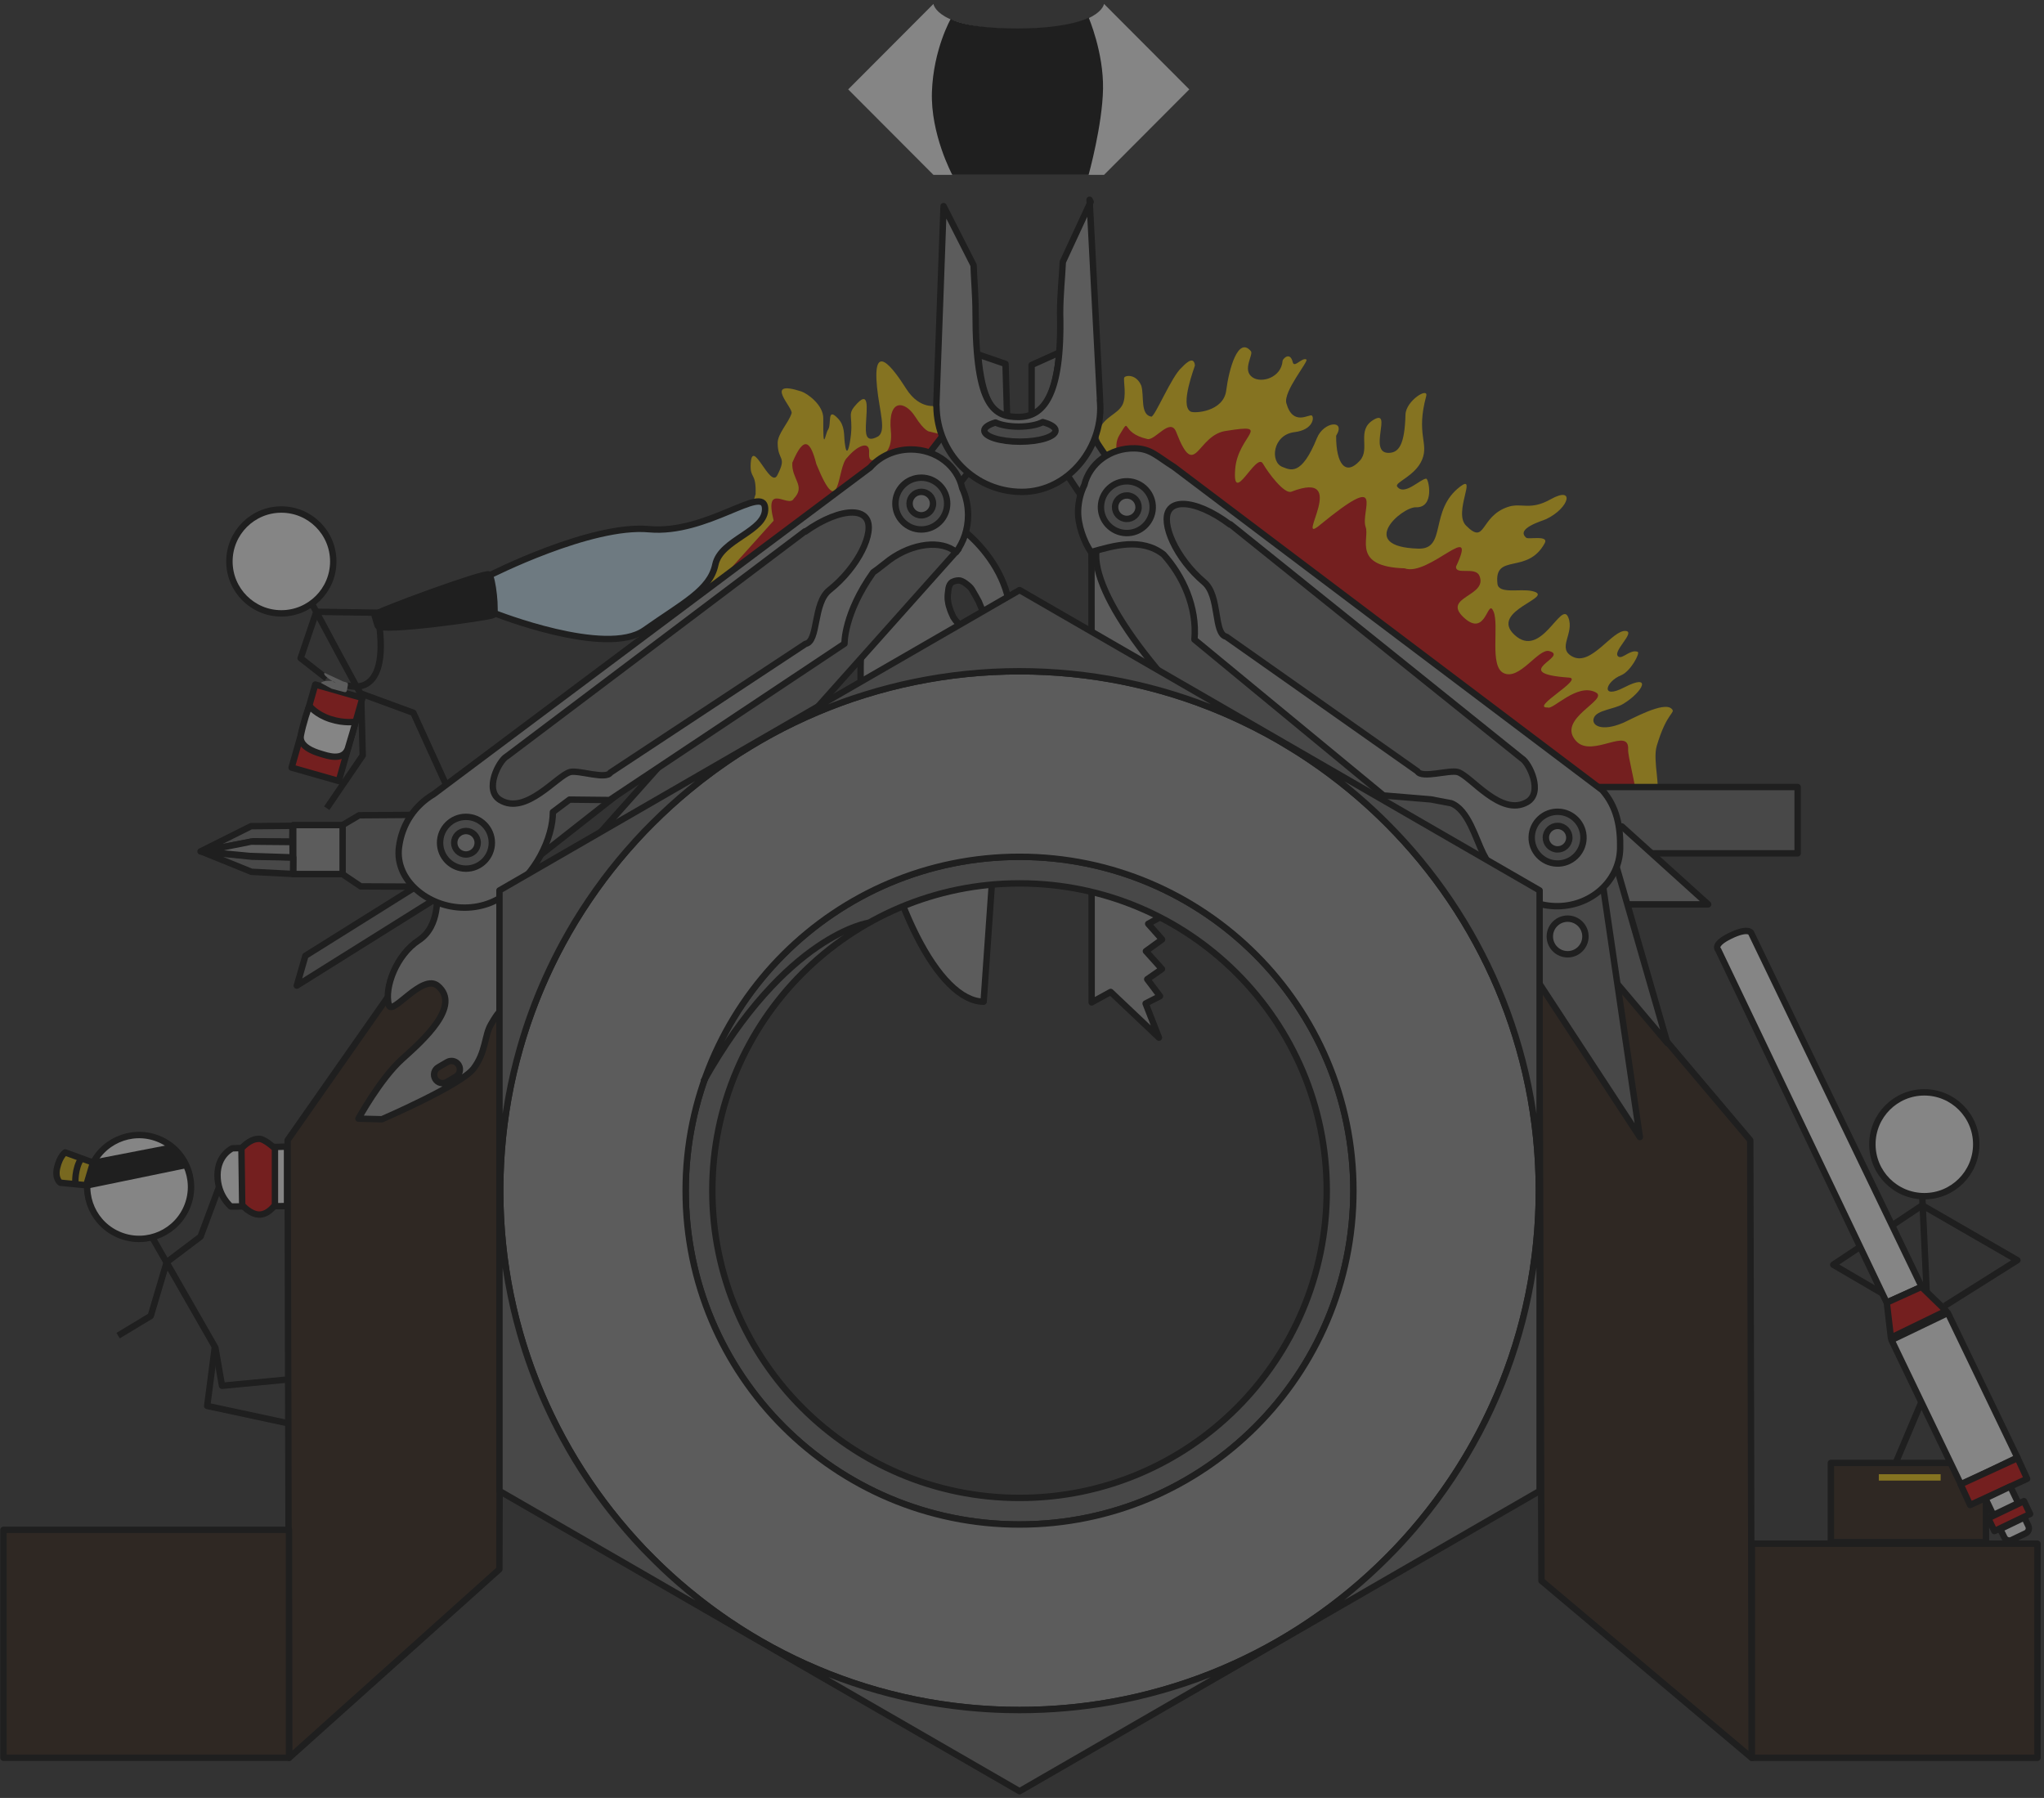 <?xml version="1.0" encoding="UTF-8"?>
<svg width="764px" height="672px" viewBox="0 0 764 672" version="1.1" xmlns="http://www.w3.org/2000/svg" xmlns:xlink="http://www.w3.org/1999/xlink">
    <rect x="0" y="0" width="764" height="672" fill="#333333" stroke="none"/>
    <!-- Generator: Sketch 52 (66869) - http://www.bohemiancoding.com/sketch -->
    <title>Untitled</title>
    <desc>Created with Sketch.</desc>
    <g id="Page-1" opacity="0.4" stroke="none" stroke-width="1" fill="none" fill-rule="evenodd">
        <g id="HexTee2012-modified" transform="translate(1, 0)">
            <g id="layer7" transform="translate(234.031, 129.576)">
                <path d="M179.417,40.041 C179.417,40.041 173.964,35.216 175.992,30.697 C178.032,26.151 182.489,25.272 184.393,21.961 C186.298,18.649 184.702,12.415 185.2,11.523 C185.698,10.631 189.753,10.165 191.581,14.631 C192.693,18.498 191.099,25.415 195.29,26.15 C196.582,26.377 202.931,10.949 206.627,7.829 C207.034,7.485 211.131,2.613 211.607,6.992 C211.643,7.321 205.788,21.994 209.995,24.254 C211.401,25.009 222.302,24.367 223.308,16.333 C224.282,8.554 227.728,-4.073 232.529,1.689 C233.581,2.951 229.098,8.763 233.164,11.482 C236.643,13.807 243.942,11.442 244.367,5.275 C244.411,4.635 247.136,1.543 248.192,5.863 C248.735,8.082 251.722,3.846 253.273,4.794 C254.214,5.368 244.558,16.757 245.777,21.125 C248.238,29.947 254.376,25.028 255.309,25.749 C256.268,26.489 255.764,31.106 248.835,31.934 C240.606,32.918 239.595,43.154 244.343,44.958 C247.309,46.085 251.383,48.532 257.22,34.146 C259.765,27.875 268.167,27.158 264.389,33.293 C264.32,43.791 267.912,48.486 273.246,42.607 C277.317,38.12 271.817,31.293 278.307,27.363 C285.764,22.846 275.965,39.996 284.177,39.689 C287.752,39.555 290.015,36.775 290.309,25.378 C290.442,20.206 299.024,14.883 298.043,18.505 C294.194,32.716 299.059,35.935 296.556,42.131 C294.013,48.43 286.053,50.703 287.209,52.291 C289.865,55.94 295.939,49.343 298.042,49.326 C299.01,49.318 301.292,60.265 294.225,60.024 C288.927,59.843 271.878,74.791 295.095,75.482 C305.9,75.803 298.995,61.198 310.757,52.276 C317.194,47.393 308.105,62.004 312.937,66.858 C320.463,74.419 317.946,63.452 328.63,59.879 C333.661,58.197 336.821,61.38 344.548,57.044 C353.771,51.869 351.609,60.261 342.971,64.409 C341.502,65.115 331.291,67.942 335.46,71.42 C336.3,72.121 344.04,70.329 342.34,73.461 C335.86,85.402 323.329,76.859 324.686,88.63 C325.141,92.577 333.17,90.336 337.608,91.336 C347.169,93.492 321.265,98.581 331.034,107.691 C341.072,117.053 348.447,94.661 351.135,101.123 C353.663,107.203 346.607,112.752 352.833,115.892 C359.871,119.44 367.661,105.735 372.653,106.245 C376.579,106.646 366.892,114.418 370.07,115.924 C371.588,116.643 374.381,113.046 377.104,114.046 C378.147,114.429 374.412,121.389 370.954,122.782 C364.976,125.191 363.061,132.002 372.057,127.349 C382.596,121.897 379.196,128.896 371.784,133.448 C368.289,135.594 361.961,135.723 360.74,138.691 C359.582,141.503 363.494,144.049 371.603,140.609 C374.662,139.312 386.867,132.377 389.805,135.359 C391.418,136.996 388.07,136.288 384.219,149.221 C382.588,154.697 386.007,165.575 383.815,167.469 C379.233,171.43 374.542,189.119 355.063,176.004 L179.417,40.041 L179.417,40.041 Z" id="rect3699" fill="#FFD306"></path>
                <path d="M47.398,55.119 C47.644,46.788 45.304,49.561 45.55,43.974 C46.015,33.372 52.825,53.274 55.494,48.069 C59.283,40.678 55.679,42.928 55.644,36.02 C55.625,32.48 59.68,28.557 60.847,24.884 C61.503,22.819 50.026,12.049 64.498,16.735 C66.668,17.437 72.729,21.718 72.69,26.745 C72.585,40.49 73.426,32.48 74.439,31.081 C75.927,29.025 73.887,22.287 78.21,26.858 C80.84,29.639 80.361,32.924 80.714,35.9 C81.396,41.65 82.293,37.607 82.586,35.983 C84.361,26.15 81.379,25.873 84.467,22.206 C90.09,15.527 88.916,23.013 88.655,28.654 C88.48,32.415 88.388,36.069 92.987,33.638 C96.468,31.798 93.665,24.139 92.778,15.132 C91.068,-2.226 98.535,7.622 103.7,15.741 C108.844,23.828 115.18,22.01 115.18,22.01 L126.732,29.053 L0.513,112.448 C14.299,92.743 40.705,78.479 47.398,55.119 Z" id="rect3821" fill="#FFD305"></path>
                <path d="M184.084,45.119 C183.689,42.388 180.562,37.604 183.428,32.954 C187.933,25.643 183.331,32.146 193.856,34.517 C196.742,35.167 202.42,26.222 204.614,31.908 C211.885,50.755 212.166,32.671 223.589,31.424 C240.895,28.648 227.673,33.255 226.663,45.669 C225.488,60.106 234.483,39.321 236.995,43.662 C239.122,47.336 245.044,55.206 247.655,54.197 C269.875,45.607 248.82,74.438 258.111,66.814 C283.721,45.796 273.269,61.457 275.435,67.451 C276.966,71.687 270.252,82.252 289.979,82.839 C298.988,86.132 317.723,63.966 309.205,82.178 C308.971,85.524 316.402,82.053 317.93,85.604 C321.264,93.352 303.763,93.45 312.063,101.19 C320.592,109.145 320.942,93.5 323.225,98.991 C325.374,104.157 321.632,119.296 326.922,121.963 C332.902,124.978 339.926,112.662 344.044,113.767 C351.844,115.859 328.401,122.062 351.429,123.681 C357.197,124.087 336.596,135.13 343.501,134.855 C345.323,135.912 354.476,125.521 361.436,129.207 C366.627,131.957 346.317,139.095 354.153,147.465 C360.093,153.808 374.053,141.824 373.532,150.573 C373.243,155.429 384.883,190.605 369.106,178.392 C319.359,139.884 213.479,97.374 185.774,40.893 C185.774,40.893 185.774,40.893 185.774,40.893 L184.084,45.119 Z" id="rect3699-1" fill="#D40000"></path>
                <path d="M54.138,65.019 C50.488,50.247 59.752,60.529 61.665,56.797 C66.258,52.009 60.748,49.536 61.12,43.365 C65.575,32.721 67.951,35.49 70.112,43.899 C79.263,66.318 77.67,45.001 81.638,41.445 C85.668,36.658 90.007,35.25 89.819,39.294 C89.694,41.99 90.026,43.415 93.323,41.671 C95.818,40.352 98.59,38.05 97.954,31.594 C96.729,19.15 103.277,20.233 106.979,26.053 C110.666,31.851 112.42,31.742 112.42,31.742 L125.083,34.799 L23.448,102.15 C33.632,87.041 27.785,94.558 54.138,65.019 Z" id="rect3821-2" fill="#D40000"></path>
            </g>
            <g id="layer4" transform="translate(0.031, 0.576)">
                <path d="M182.059,214.435 C182.059,214.435 219.849,195.227 241.557,197.215 C263.264,199.202 284.417,180.287 284.944,189.326 C285.454,198.084 268.33,200.921 266.349,210.457 C264.369,219.993 254.242,224.82 239.866,234.968 C225.49,245.115 183.849,228.622 183.849,228.622 C183.849,228.622 182.156,217.111 182.059,214.435 Z" id="rect3871" stroke="#000000" stroke-width="2.388" fill="#C6E3F4" stroke-linejoin="round"></path>
                <polygon id="rect4411" stroke="#000000" stroke-width="2.388" fill="#28170B" stroke-linejoin="round" points="574.209 332.144 653.169 425.585 653.739 656.447 575.136 590.236"></polygon>
                <rect id="rect4416" stroke="#000000" stroke-width="2.388" fill="#28170B" stroke-linejoin="round" x="653.769" y="576.39" width="106.756" height="80.027"></rect>
                <polygon id="rect4411-5" stroke="#000000" stroke-width="2.388" fill="#28170B" stroke-linejoin="round" points="186.541 311.241 106.468 425.585 107.025 656.431 185.615 585.956"></polygon>
                <rect id="rect4416-3" stroke="#000000" stroke-width="2.388" fill="#28170B" stroke-linejoin="round" transform="translate(53.626, 613.809) scale(-1, 1) translate(-53.626, -613.809) " x="0.257" y="571.218" width="106.738" height="85.181"></rect>
                <path d="M443.501,32.834 L411.626,64.788 L347.876,64.788 L316.001,32.834 L347.876,0.879 C347.876,0.879 348.843,10.384 379.691,10.256 C410.538,10.127 411.626,0.879 411.626,0.879 L443.501,32.834 Z" id="path3670" fill="#FFFFFF"></path>
                <path d="M354.33,6.496 C354.33,6.496 359.573,10.054 379.286,10.054 C398.999,10.054 405.885,5.995 405.885,5.995 C405.885,5.995 411.485,18.996 411.257,32.617 C411.029,46.237 405.86,64.789 405.86,64.789 L354.922,64.789 C354.922,64.789 346.731,49.586 347.303,33.694 C347.876,17.801 354.33,6.496 354.33,6.496 Z" id="rect3673" fill="#000000"></path>
                <path d="M123.535,209.269 C123.535,219.987 114.846,228.676 104.129,228.676 C93.411,228.676 84.722,219.987 84.722,209.269 C84.722,198.552 93.411,189.863 104.129,189.863 C114.846,189.863 123.535,198.552 123.535,209.269 Z" id="path3845" stroke="#000000" stroke-width="2.388" fill="#FFFFFF" stroke-linejoin="round"></path>
                <path d="M115.355,224.66 C133.386,258.469 133.95,259.032 133.95,259.032" id="path3847" stroke="#000000" stroke-width="2.388" stroke-linejoin="round"></path>
                <polyline id="path3849" stroke="#000000" stroke-width="2.388" stroke-linejoin="round" points="121 252.984 111.338 245.414 117.215 228.082 143.213 228.48"></polyline>
                <polyline id="path3851" stroke="#000000" stroke-width="2.388" stroke-linejoin="round" points="165.625 292.529 153.473 265.834 133.949 258.662 134.547 281.771 121.1 301.494"></polyline>
                <path d="M138.93,229.277 C138.652,228.353 180.387,213.027 181.762,214.137 C183.131,215.241 184.563,228.45 183.355,229.277 C182.148,230.105 140.933,235.955 140.125,233.262 L138.93,229.277 Z" id="rect3853" stroke="#000000" stroke-width="2.388" fill="#000000" stroke-linejoin="round"></path>
                <path d="M140.523,231.469 C144.906,261.551 128.77,255.574 128.77,255.574" id="path3858" stroke="#000000" stroke-width="2.388" stroke-linejoin="round"></path>
                <rect id="rect3860" stroke="#000000" stroke-width="2.388" fill="#D40000" stroke-linejoin="round" transform="translate(121.199, 273.305) rotate(15.899) translate(-121.199, -273.305) " x="112.035" y="257.168" width="18.328" height="32.273"></rect>
                <path d="M120.323,250.923 L127.204,254.113 C128.458,254.449 129.268,254.603 128.931,255.857 C128.595,257.111 128.864,258.413 127.61,258.077 L122.924,256.841 L118.967,254.676 C119.192,253.917 122.786,253.543 123.861,254.27 C126.381,255.974 118.857,251.714 120.323,250.923 Z" id="rect3865" fill="#999999"></path>
                <path d="M114.685,263.288 C114.685,263.288 117.06,266.437 122.432,268.182 C127.804,269.928 131.786,269.154 131.786,269.154 C131.98,269.466 129.957,275.841 128.948,279.322 C127.122,284.066 121.051,281.799 118.755,281.114 C116.459,280.429 110.639,278.433 111.405,274.309 C112.17,270.185 114.312,263.454 114.685,263.288 Z" id="rect3868" stroke="#000000" stroke-width="2.388" fill="#FFFFFF" stroke-linejoin="round"></path>
                <path d="M80.27,438.677 C80.289,431.043 85.809,428.618 85.809,428.618 C85.809,428.618 106.252,427.971 106.252,427.971 L106.252,450.211 C106.252,450.211 85.263,450.366 85.263,450.366 C85.263,450.366 80.252,446.31 80.27,438.677 Z" id="rect3877" stroke="#000000" stroke-width="2.388" fill="#FFFFFF" stroke-linejoin="round"></path>
                <path d="M95.616,425.081 C97.599,424.799 101.737,428.659 101.737,428.659 L101.737,449.804 C101.737,449.804 99.289,453.382 95.898,453.382 C92.507,453.382 89.495,449.804 89.495,449.804 L89.214,428.659 C89.214,428.659 92.225,425.081 95.616,425.081 Z" id="rect3880" stroke="#000000" stroke-width="2.388" fill="#D40000" stroke-linejoin="round"></path>
                <rect id="rect3883" stroke="#000000" stroke-width="2.388" fill="#28170B" stroke-linejoin="round" x="683.305" y="546.21" width="57.961" height="29.598"></rect>
                <path d="M701.225,551.608 L724.334,551.608" id="path3897" stroke="#FFD305" stroke-width="2.388" stroke-linejoin="round"></path>
                <polyline id="path3903" stroke="#000000" stroke-width="2.388" stroke-linejoin="round" points="702.42 482.783 684.191 472.125 717.461 449.912 753.021 470.432 725.928 487.465"></polyline>
                <path d="M671.257,344.325 C671.257,344.325 670.033,341.637 677.524,341.559 C685.015,341.48 685.093,343.846 685.093,343.846 L685.986,490.754 L671.642,490.441 L671.257,344.325 Z" id="rect3899" stroke="#000000" stroke-width="2.388" fill="#FFFFFF" stroke-linejoin="round" transform="translate(678.584, 416.155) rotate(-25.387) translate(-678.584, -416.155) "></path>
                <polyline id="path3901" stroke="#000000" stroke-width="2.388" stroke-linejoin="round" points="717.461 446.625 720.648 515.156 707.6 546.035"></polyline>
                <path d="M70.367,443.063 C70.367,453.781 61.678,462.469 50.96,462.469 C40.243,462.469 31.554,453.781 31.554,443.063 C31.554,432.345 40.243,423.657 50.96,423.657 C61.678,423.657 70.367,432.345 70.367,443.063 Z" id="path3845-1" stroke="#000000" stroke-width="2.388" fill="#FFFFFF" stroke-linejoin="round" transform="translate(50.96, 443.063) rotate(20.923) translate(-50.96, -443.063) "></path>
                <path d="M737.64,427.102 C737.64,437.819 728.951,446.508 718.234,446.508 C707.516,446.508 698.827,437.819 698.827,427.102 C698.827,416.384 707.516,407.695 718.234,407.695 C728.951,407.695 737.64,416.384 737.64,427.102 Z" id="path3845-8" stroke="#000000" stroke-width="2.388" fill="#FFFFFF" stroke-linejoin="round"></path>
                <polygon id="rect3937" stroke="#000000" stroke-width="2.388" fill="#D40000" stroke-linejoin="round" points="704.213 486.27 717.162 480.393 726.401 489.357 705.741 499.389 704.213 486.27"></polygon>
                <rect id="rect3940" stroke="#000000" stroke-width="2.388" fill="#FFFFFF" stroke-linejoin="round" transform="translate(729.493, 522.232) rotate(-25.686) translate(-729.493, -522.232) " x="717.805" y="492.245" width="23.376" height="59.974"></rect>
                <rect id="rect3950" stroke="#000000" stroke-width="2.388" fill="#D40000" stroke-linejoin="round" transform="translate(744.232, 553.159) rotate(-24.682) translate(-744.232, -553.159) " x="732.503" y="548.898" width="23.458" height="8.521"></rect>
                <rect id="rect3950-5" stroke="#000000" stroke-width="2.388" fill="#D40000" stroke-linejoin="round" transform="translate(749.951, 566.075) rotate(-25.588) translate(-749.951, -566.075) " x="742.559" y="563.408" width="14.785" height="5.333"></rect>
                <rect id="rect3974" stroke="#000000" stroke-width="2.388" fill="#FFFFFF" stroke-linejoin="round" transform="translate(747.205, 560.34) rotate(-25.56) translate(-747.205, -560.34) " x="742.041" y="556.899" width="10.329" height="6.882"></rect>
                <path d="M747.213,568.516 C747.213,568.516 757.317,568.472 757.317,568.472 L757.31,571.963 C757.31,573.121 756.378,574.054 755.22,574.054 L749.439,574.054 C748.281,574.054 747.349,573.121 747.349,571.963 C747.39,570.809 747.313,569.663 747.212,568.516 L747.213,568.516 Z" id="rect3976" stroke="#000000" stroke-width="2.388" fill="#FFFFFF" stroke-linejoin="round" transform="translate(752.265, 571.263) rotate(-25.53) translate(-752.265, -571.263) "></path>
                <polygon id="rect3979" stroke="#000000" stroke-width="2.388" fill="#000000" stroke-linejoin="round" points="33.95 434 63.203 428.335 68.218 434.908 31.564 442.472"></polygon>
                <polyline id="path3982" stroke="#000000" stroke-width="2.388" stroke-linejoin="round" points="55.545 461.346 79.468 503.116 81.953 517.371 106.246 515.049"></polyline>
                <polyline id="path3984" stroke="#000000" stroke-width="2.388" stroke-linejoin="round" points="79.296 502.7 76.41 524.897 106.338 531.317"></polyline>
                <path d="M23.329,430.148 L33.734,433.936 L31.216,442.421 L21.535,441.474 C21.535,441.474 19.306,440.043 20.35,435.726 C21.395,431.409 23.329,430.148 23.329,430.148 L23.329,430.148 Z" id="rect3988" stroke="#000000" stroke-width="2.388" fill="#DEB700" stroke-linejoin="round"></path>
                <polyline id="path3991" stroke="#000000" stroke-width="2.388" stroke-linejoin="round" points="80.966 442.753 73.923 461.63 61.276 471.177 55.311 491.269 43.12 498.622"></polyline>
                <path d="M29.408,432.329 C26.731,436.273 27.154,441.767 27.154,441.767" id="path4015" stroke="#000000" stroke-width="2.388" stroke-linejoin="round"></path>
            </g>
            <g id="layer3" transform="translate(73.031, 74.576)" stroke="#000000" stroke-linejoin="round">
                <rect id="rect4321" stroke-width="2.388" fill="#666666" x="495.802" y="219.584" width="102.083" height="24.786"></rect>
                <polygon id="rect4256" stroke-width="2.388" fill="#808080" points="532.188 234.312 505.906 263.438 564.438 263.438"></polygon>
                <polygon id="rect4247-7" stroke-width="2.388" fill="#666666" points="530.031 248.812 502.242 259.72 549.19 315.27 530.031 248.812"></polygon>
                <polygon id="rect4247" stroke-width="2.388" fill="#666666" points="521.719 233.219 476.938 239.812 481.719 272.438 486.688 270.656 538.906 350.406"></polygon>
                <rect id="rect4323-1" stroke-width="2.388" fill="#666666" transform="translate(333.082, 100.891) rotate(146.215) translate(-333.082, -100.891) " x="325.112" y="83.918" width="15.939" height="33.944"></rect>
                <polygon id="rect4318" stroke-width="2.388" fill="#999999" points="333.937 114.199 363.237 114.199 360.517 267.737 355.137 270.705 360.33 276.55 354.281 280.92 360.281 287.602 354.779 291.414 359.556 297.747 354.169 300.493 359.152 313.247 341.114 296.171 334.007 300.076 333.937 114.199 333.937 114.199"></polygon>
                <path d="M349.5,122.062 C344.225,121.897 340.226,123.161 337.906,125.969 C328.653,137.171 348.871,169.609 384.25,202.531 L501.281,261.906 C501.464,261.722 501.647,261.544 501.812,261.344 C512.415,248.507 484.32,207.789 439.062,170.406 C403.705,141.201 368.34,122.653 349.5,122.062 Z" id="path4242" stroke-width="2.388" fill="#666666"></path>
                <path d="M270.469,116.312 C269.645,116.302 268.813,116.393 268,116.562 C250.665,120.171 242.895,164.057 250.625,214.594 C258.006,262.849 276.846,299.724 293.625,299.812 L303.406,160.094 C306.176,136.863 281.934,116.464 270.469,116.312 Z M284.25,142.375 C284.484,142.378 284.706,142.38 284.938,142.438 C285.79,142.691 286.565,143.188 287.25,143.75 C288.011,144.305 288.742,144.944 289.25,145.75 C290.144,147.239 290.985,148.755 291.812,150.281 C293.279,153.862 294.802,157.415 296.094,161.062 C296.388,161.891 296.447,162.908 295.844,163.625 C295.233,164.402 294.124,164.496 293.219,164.344 C292.231,164.191 291.287,163.882 290.406,163.406 C288.832,162.708 287.357,161.734 286.125,160.531 C285.434,159.811 284.762,159.085 284.094,158.344 C283.376,157.68 282.791,156.893 282.281,156.062 C281.74,154.92 281.215,153.751 280.875,152.531 C280.494,151.548 280.359,150.507 280.219,149.469 C280.146,148.273 280.253,147.086 280.438,145.906 C280.527,144.945 280.803,143.957 281.5,143.25 C281.683,143.037 281.925,142.917 282.188,142.844 C282.824,142.548 283.548,142.366 284.25,142.375 Z" id="path4168" stroke-width="2.388" fill="#999999" fill-rule="nonzero"></path>
                <path d="M321.906,57.188 L311.562,61.844 L311.562,80.875 C316.684,78.716 320.743,72.333 321.906,57.188 Z" id="rect3897-2" stroke-width="2.388" fill="#666666"></path>
                <path d="M291.562,57.906 C292.971,74.967 297.108,80.127 302.406,81.562 L301.812,61.438 L291.562,57.906 Z" id="rect3897" stroke-width="2.388" fill="#666666"></path>
                <rect id="rect4323" stroke-width="2.388" fill="#666666" transform="translate(276.803, 103.281) rotate(37.706) translate(-276.803, -103.281) " x="268.833" y="86.309" width="15.939" height="33.944"></rect>
                <path d="M278.655,2.461 L275.936,77.211 L275.999,77.211 C276.166,94.952 290.399,109.273 307.936,109.273 C325.474,109.273 338.894,92.187 337.069,74.844 L337.132,74.844 L333.225,0.07 L333.624,0.867 L323.218,23.336 C322.96,29.083 322.218,35.678 322.218,42.586 C323.014,74.319 315.455,81.273 306.624,81.273 C297.793,81.273 290.624,77.905 290.624,42.586 C290.624,35.982 290.041,29.872 289.874,24.555 L278.655,2.461 Z" id="rect3878-3-6" stroke-width="2.388" fill="#999999"></path>
                <path d="M315.719,83.188 C313.773,84.2 310.488,84.875 306.75,84.875 C303.199,84.875 300.037,84.272 298.062,83.344 C295.5,84.1 293.875,85.158 293.875,86.344 C293.875,88.635 299.832,90.5 307.188,90.5 C314.543,90.5 320.5,88.635 320.5,86.344 C320.5,85.071 318.615,83.949 315.719,83.188 Z" id="path4004" stroke-width="2.388" fill="#666666"></path>
                <rect id="rect4119" stroke-width="2.388" fill="#666666" transform="translate(207.275, 194.822) rotate(-48.253) translate(-207.275, -194.822) " x="108.152" y="180.143" width="198.247" height="29.359"></rect>
                <polygon id="rect4247-7-9" stroke-width="2.388" fill="#666666" points="161.537 218.648 143.716 200.443 116.447 254.088"></polygon>
                <polygon id="rect4354" stroke-width="2.388" fill="#666666" points="54.03 233.797 60.193 230.14 100.376 229.852 100.376 256.899 60.796 256.719 53.748 251.969 54.03 233.797"></polygon>
                <polygon id="rect4347" stroke-width="2.388" fill="#666666" points="81.531 256.75 40.125 282.656 36.906 293.812 96.125 256.75"></polygon>
                <path d="M131.469,259.875 L89.844,261.25 C88.708,259.063 90.961,271.343 82.469,276.875 C74.155,282.29 69.504,294.491 71.312,301.094 C72.478,305.349 83.846,289.034 89.625,293.906 C98.443,301.341 84.388,313.973 76.25,321.281 C68.112,328.59 59.938,343.531 59.938,343.531 L68.719,343.75 C68.719,343.75 98.316,330.97 102.969,324.812 C107.622,318.655 107.006,312.606 109.438,308.375 C112.36,303.291 112.906,303.562 112.906,303.562 L131.469,259.875 Z M94.906,321.969 C95.922,322.031 96.88,322.585 97.438,323.531 C98.329,325.045 97.827,326.984 96.312,327.875 L93,329.812 C91.486,330.704 89.548,330.202 88.656,328.688 C87.765,327.173 88.267,325.235 89.781,324.344 L93.094,322.406 C93.662,322.072 94.297,321.931 94.906,321.969 Z" id="rect4401" stroke-width="2.388" fill="#999999" fill-rule="nonzero"></path>
                <path d="M266.469,93.406 C260.308,93.406 254.8,96.032 251.219,100.125 L88.031,222.281 C81.17,226.356 76.221,233.249 75.094,242.125 C73.528,254.459 86.061,264.656 99.594,264.656 C106.51,264.656 112.733,262.019 117.188,257.781 C121.067,255.137 124.969,250.79 127.969,245.25 C131.059,239.543 132.618,233.712 132.625,228.938 L138.844,224.281 L153.656,224.438 L153.75,224.5 L153.844,224.438 L154.062,224.438 L154.062,224.281 L241.625,166 C241.625,166 241.334,154.831 252.344,139.344 C254.445,137.882 256.402,136.233 258.438,134.688 C267.18,128.325 277.878,127.173 283.344,131.781 C286.132,128.016 287.812,123.201 287.812,117.938 C287.812,114.315 287.032,110.88 285.625,107.875 C283.857,99.63 275.959,93.406 266.469,93.406 Z" id="path4013" stroke-width="2.388" fill="#999999"></path>
                <path d="M350.128,92.992 C356.08,93.135 358.241,95.827 364.704,99.907 L524.856,220.737 C530.24,226.874 531.739,234.277 531.538,242.67 C531.246,254.812 520.414,264.42 507.339,264.107 C500.657,263.946 494.706,261.227 490.502,256.984 C486.816,254.312 483.148,249.977 480.38,244.496 C477.528,238.851 474.749,228.049 468.375,225.64 L460.781,224.2 L443.089,222.73 L372.429,164.464 C373.492,152.245 368.029,140.593 360.864,132.649 C352.566,126.232 342.257,129.368 333.77,131.769 C331.164,128.027 328.808,121.595 328.931,116.455 C329.016,112.917 329.851,109.581 331.281,106.678 C333.182,98.667 340.959,92.772 350.127,92.992 L350.128,92.992 Z" id="path4013-9" stroke-width="2.388" fill="#999999"></path>
                <path d="M109.809,240.406 C109.809,245.75 105.477,250.082 100.133,250.082 C94.789,250.082 90.457,245.75 90.457,240.406 C90.457,235.062 94.789,230.73 100.133,230.73 C105.477,230.73 109.809,235.062 109.809,240.406 Z" id="path4123" stroke-width="2.388" fill="#666666"></path>
                <path d="M104.521,240.406 C104.521,242.83 102.556,244.794 100.133,244.794 C97.709,244.794 95.745,242.83 95.745,240.406 C95.745,237.983 97.709,236.018 100.133,236.018 C102.556,236.018 104.521,237.983 104.521,240.406 Z" id="path4128" stroke-width="2.388" fill="#999999"></path>
                <path d="M280.004,113.641 C280.004,118.985 275.672,123.317 270.328,123.317 C264.984,123.317 260.652,118.985 260.652,113.641 C260.652,108.297 264.984,103.964 270.328,103.964 C275.672,103.964 280.004,108.297 280.004,113.641 Z" id="path4123-6" stroke-width="2.388" fill="#666666"></path>
                <path d="M274.716,113.641 C274.716,116.064 272.752,118.029 270.328,118.029 C267.905,118.029 265.94,116.064 265.94,113.641 C265.94,111.217 267.905,109.252 270.328,109.252 C272.752,109.252 274.716,111.217 274.716,113.641 Z" id="path4128-2" stroke-width="2.388" fill="#999999"></path>
                <path d="M244.75,116.969 C240.206,116.853 233.605,119.403 226.969,124.125 L226.875,124 L115.469,208.062 L115.281,208.188 C112.49,209.794 106.778,220.692 112.879,224.42 C122.529,230.318 134.1,215.314 139.064,213.98 C142.209,213.135 152.524,216.933 154.139,214.176 L227.077,166.055 C231.971,165.211 229.813,150.856 235.969,145.973 C246.794,137.385 253.015,124.208 249.844,119.312 C248.853,117.783 247.072,117.028 244.75,116.969 Z" id="path4155" stroke-width="2.388" fill="#666666"></path>
                <path d="M517.839,238.503 C517.839,243.847 513.505,248.179 508.16,248.179 C502.814,248.179 498.481,243.847 498.481,238.503 C498.481,233.159 502.814,228.827 508.16,228.827 C513.505,228.827 517.839,233.159 517.839,238.503 Z" id="path4123-4" stroke-width="2.388" fill="#666666" transform="translate(508.16, 238.503) scale(-1, 1) rotate(-1.966) translate(-508.16, -238.503) "></path>
                <path d="M512.549,238.503 C512.549,240.926 510.584,242.891 508.16,242.891 C505.736,242.891 503.77,240.926 503.77,238.503 C503.77,236.079 505.736,234.115 508.16,234.115 C510.584,234.115 512.549,236.079 512.549,238.503 Z" id="path4128-7" stroke-width="2.388" fill="#999999" transform="translate(508.16, 238.503) scale(-1, 1) rotate(-1.966) translate(-508.16, -238.503) "></path>
                <path d="M356.832,114.987 C356.832,120.331 352.499,124.663 347.153,124.663 C341.808,124.663 337.474,120.331 337.474,114.987 C337.474,109.643 341.808,105.311 347.153,105.311 C352.499,105.311 356.832,109.643 356.832,114.987 Z" id="path4123-6-7" stroke-width="2.388" fill="#666666" transform="translate(347.153, 114.987) scale(-1, 1) rotate(-1.966) translate(-347.153, -114.987) "></path>
                <path d="M351.543,114.987 C351.543,117.411 349.577,119.375 347.153,119.375 C344.729,119.375 342.764,117.411 342.764,114.987 C342.764,112.564 344.729,110.599 347.153,110.599 C349.577,110.599 351.543,112.564 351.543,114.987 Z" id="path4128-2-3" stroke-width="2.388" fill="#999999" transform="translate(347.153, 114.987) scale(-1, 1) rotate(-1.966) translate(-347.153, -114.987) "></path>
                <path d="M368.169,113.794 C372.715,113.817 379.238,116.567 385.729,121.49 L385.826,121.367 L494.649,208.79 L494.833,208.921 C497.575,210.612 502.953,221.679 496.739,225.22 C486.911,230.82 475.799,215.47 470.877,213.985 C467.758,213.044 457.33,216.527 455.799,213.721 L384.341,163.396 C379.474,162.404 382.07,148.122 376.064,143.052 C365.503,134.138 359.685,120.777 363.005,115.981 C364.042,114.483 365.845,113.782 368.169,113.794 Z" id="path4155-9" stroke-width="2.388" fill="#666666"></path>
                <path d="M518.573,275.432 C518.573,279.109 515.593,282.09 511.916,282.09 C508.239,282.09 505.259,279.109 505.259,275.432 C505.259,271.755 508.239,268.775 511.916,268.775 C515.593,268.775 518.573,271.755 518.573,275.432 Z" id="path4254" stroke-width="2.389" fill="#999999"></path>
                <rect id="rect4365" stroke-width="2.388" fill="#999999" x="35.576" y="233.797" width="18.454" height="18.313"></rect>
                <polygon id="rect4367" stroke-width="2.388" fill="#666666" points="19.799 234.219 35.295 234.079 35.225 239.959 20.644 239.854 0.923 243.658 19.799 234.219"></polygon>
                <polygon id="rect4367-5" stroke-width="2.388" fill="#666666" points="20.222 245.63 35.576 245.912 35.507 252.074 19.94 251.265 1.204 243.658 20.222 245.63"></polygon>
                <polygon id="rect4367-3" stroke-width="2.388" fill="#999999" points="19.799 239.995 35.295 240.136 35.366 245.876 19.376 245.348 1.486 243.658 19.799 239.995"></polygon>
            </g>
            <g id="layer1" transform="translate(185.031, 220.214)" stroke="#000000" stroke-linejoin="round" stroke-width="2.388">
                <path d="M195.031,100.018 C126.116,100.018 70.25,155.885 70.25,224.8 C70.25,293.715 126.116,349.581 195.031,349.581 C263.946,349.581 319.844,293.715 319.844,224.8 C319.844,155.885 263.946,100.018 195.031,100.018 Z M195.062,109.956 C258.486,109.956 309.875,161.376 309.875,224.8 C309.875,288.223 258.486,339.643 195.062,339.643 C131.639,339.643 80.219,288.223 80.219,224.8 C80.219,161.376 131.639,109.956 195.062,109.956 Z" id="path3620-6-8" fill="#666666" fill-rule="nonzero"></path>
                <path d="M195.031,30.675 C87.826,30.675 0.938,117.594 0.938,224.8 C0.938,332.005 87.826,418.925 195.031,418.925 C302.237,418.925 389.156,332.005 389.156,224.8 C389.156,117.594 302.237,30.675 195.031,30.675 Z M195.031,100.018 C263.946,100.018 319.844,155.885 319.844,224.8 C319.844,293.715 263.946,349.581 195.031,349.581 C126.116,349.581 70.25,293.715 70.25,224.8 C70.25,155.885 126.116,100.018 195.031,100.018 Z" id="path3606-4-7" fill="#999999" fill-rule="nonzero"></path>
                <path d="M195.062,0.331 L0.656,112.581 L0.656,337.05 L195.062,449.268 L389.438,337.05 L389.438,112.581 L195.062,0.331 Z M195.031,30.675 C208.112,30.675 220.895,31.989 233.25,34.456 C233.898,34.585 234.542,34.726 235.188,34.862 C241.149,36.116 247.035,37.637 252.781,39.425 C254.301,39.897 255.809,40.385 257.313,40.893 C258.816,41.402 260.295,41.912 261.781,42.456 C261.794,42.461 261.8,42.483 261.812,42.487 C263.286,43.027 264.762,43.569 266.219,44.143 C267.09,44.487 267.947,44.85 268.812,45.206 C269.857,45.635 270.902,46.071 271.938,46.518 C273.928,47.378 275.888,48.282 277.844,49.206 C281.133,50.76 284.378,52.382 287.562,54.112 C287.575,54.119 287.581,54.137 287.594,54.143 C288.956,54.884 290.314,55.621 291.656,56.393 C292.216,56.715 292.756,57.066 293.312,57.393 C296.797,59.443 300.222,61.574 303.562,63.831 C303.574,63.839 303.582,63.854 303.594,63.862 C304.872,64.726 306.149,65.593 307.406,66.487 C307.418,66.495 307.426,66.51 307.437,66.518 C309.962,68.315 312.442,70.169 314.875,72.081 C323.431,78.801 331.407,86.228 338.719,94.268 C338.729,94.279 338.74,94.289 338.75,94.299 C340.838,96.597 342.866,98.934 344.844,101.331 C345.833,102.529 346.789,103.733 347.75,104.956 C363.116,124.509 374.806,147.111 381.781,171.674 C382.65,174.736 383.467,177.835 384.187,180.956 C384.91,184.086 385.556,187.238 386.125,190.424 C386.694,193.611 387.182,196.842 387.594,200.081 C388.622,208.176 389.156,216.424 389.156,224.799 C389.156,233.175 388.622,241.422 387.594,249.518 C387.182,252.757 386.694,255.988 386.125,259.174 C385.556,262.361 384.91,265.512 384.187,268.643 C383.465,271.774 382.653,274.885 381.781,277.956 C374.37,304.057 361.654,327.894 344.844,348.268 C341.877,351.864 338.776,355.366 335.562,358.737 C334.491,359.861 333.41,360.952 332.312,362.049 C330.117,364.245 327.86,366.398 325.562,368.487 C317.519,375.798 308.876,382.44 299.687,388.331 C297.062,390.014 294.397,391.647 291.687,393.206 C286.26,396.327 280.678,399.173 274.937,401.768 C272.071,403.064 269.188,404.297 266.25,405.456 C264.772,406.039 263.277,406.596 261.781,407.143 C257.331,408.772 252.784,410.244 248.187,411.549 C245.117,412.422 242.005,413.233 238.875,413.956 C235.754,414.676 232.614,415.326 229.437,415.893 C218.285,417.887 206.788,418.923 195.062,418.924 C193.377,418.924 191.706,418.905 190.031,418.862 C185.047,418.736 180.103,418.42 175.219,417.924 C175.208,417.923 175.198,417.925 175.187,417.924 C173.566,417.76 171.953,417.566 170.344,417.362 C170.333,417.361 170.323,417.363 170.312,417.362 C167.074,416.95 163.874,416.462 160.687,415.893 C157.501,415.324 154.349,414.678 151.219,413.956 C149.663,413.597 148.103,413.196 146.562,412.799 C146.552,412.796 146.541,412.802 146.531,412.799 C144.981,412.4 143.442,411.985 141.906,411.549 C138.823,410.674 135.8,409.728 132.781,408.706 C129.775,407.688 126.813,406.614 123.875,405.456 C121.381,404.472 118.942,403.413 116.5,402.331 C116.066,402.138 115.62,401.964 115.187,401.768 C115.178,401.764 115.165,401.772 115.156,401.768 C109.424,399.176 103.857,396.322 98.438,393.206 C96.243,391.944 94.077,390.643 91.938,389.299 C91.436,388.984 90.936,388.65 90.438,388.331 C90.43,388.326 90.414,388.336 90.406,388.331 C83.85,384.127 77.58,379.52 71.594,374.581 C71.588,374.576 71.569,374.586 71.563,374.581 C70.37,373.597 69.199,372.592 68.031,371.581 C68.025,371.576 68.006,371.586 68,371.581 C66.826,370.564 65.68,369.531 64.531,368.487 C62.799,366.913 61.112,365.309 59.438,363.674 C58.89,363.14 58.354,362.59 57.813,362.049 C56.71,360.947 55.608,359.866 54.531,358.737 C52.389,356.49 50.315,354.179 48.281,351.831 C46.248,349.483 44.265,347.088 42.344,344.643 C39.462,340.976 36.71,337.203 34.094,333.331 C32.35,330.749 30.653,328.124 29.031,325.456 C27.41,322.788 25.869,320.081 24.375,317.331 C22.134,313.205 20.038,308.974 18.094,304.674 C14.206,296.075 10.929,287.168 8.313,277.956 C7.441,274.885 6.629,271.774 5.906,268.643 C5.184,265.513 4.538,262.361 3.969,259.174 C3.4,255.988 2.912,252.757 2.5,249.518 C1.471,241.422 0.938,233.175 0.938,224.799 C0.938,216.424 1.471,208.177 2.5,200.081 C2.912,196.842 3.4,193.611 3.969,190.424 C4.538,187.238 5.184,184.086 5.906,180.956 C6.627,177.835 7.444,174.736 8.313,171.674 C8.316,171.664 8.31,171.653 8.313,171.643 C10.929,162.431 14.206,153.523 18.094,144.924 C20.038,140.625 22.134,136.394 24.375,132.268 C25.869,129.518 27.41,126.811 29.031,124.143 C30.653,121.475 32.35,118.85 34.094,116.268 C35.833,113.693 37.642,111.159 39.5,108.674 C39.505,108.667 39.495,108.65 39.5,108.643 C40.432,107.398 41.383,106.178 42.344,104.956 C44.265,102.511 46.248,100.116 48.281,97.768 C49.293,96.6 50.336,95.443 51.375,94.3 C51.38,94.294 51.37,94.274 51.375,94.268 C52.414,93.125 53.466,92.012 54.531,90.893 C54.536,90.888 54.526,90.867 54.531,90.862 C55.608,89.733 56.71,88.653 57.813,87.55 C62.205,83.159 66.799,78.974 71.594,75.018 C77.58,70.079 83.85,65.472 90.406,61.268 C91.719,60.427 93.072,59.61 94.406,58.8 C98.409,56.368 102.503,54.068 106.688,51.925 C108.083,51.21 109.492,50.512 110.906,49.831 C113.735,48.468 116.597,47.184 119.5,45.956 C123.855,44.114 128.272,42.42 132.781,40.893 C134.294,40.381 135.815,39.9 137.344,39.425 C143.413,37.538 149.629,35.934 155.938,34.643 C168.574,32.058 181.631,30.675 195.031,30.675 L195.031,30.675 Z" id="path3610" fill="#666666" fill-rule="nonzero"></path>
                <path d="M76.83,184.104 C107.821,128.884 138.812,124.658 138.812,124.658" id="path2950"></path>
            </g>
        </g>
    </g>
</svg>